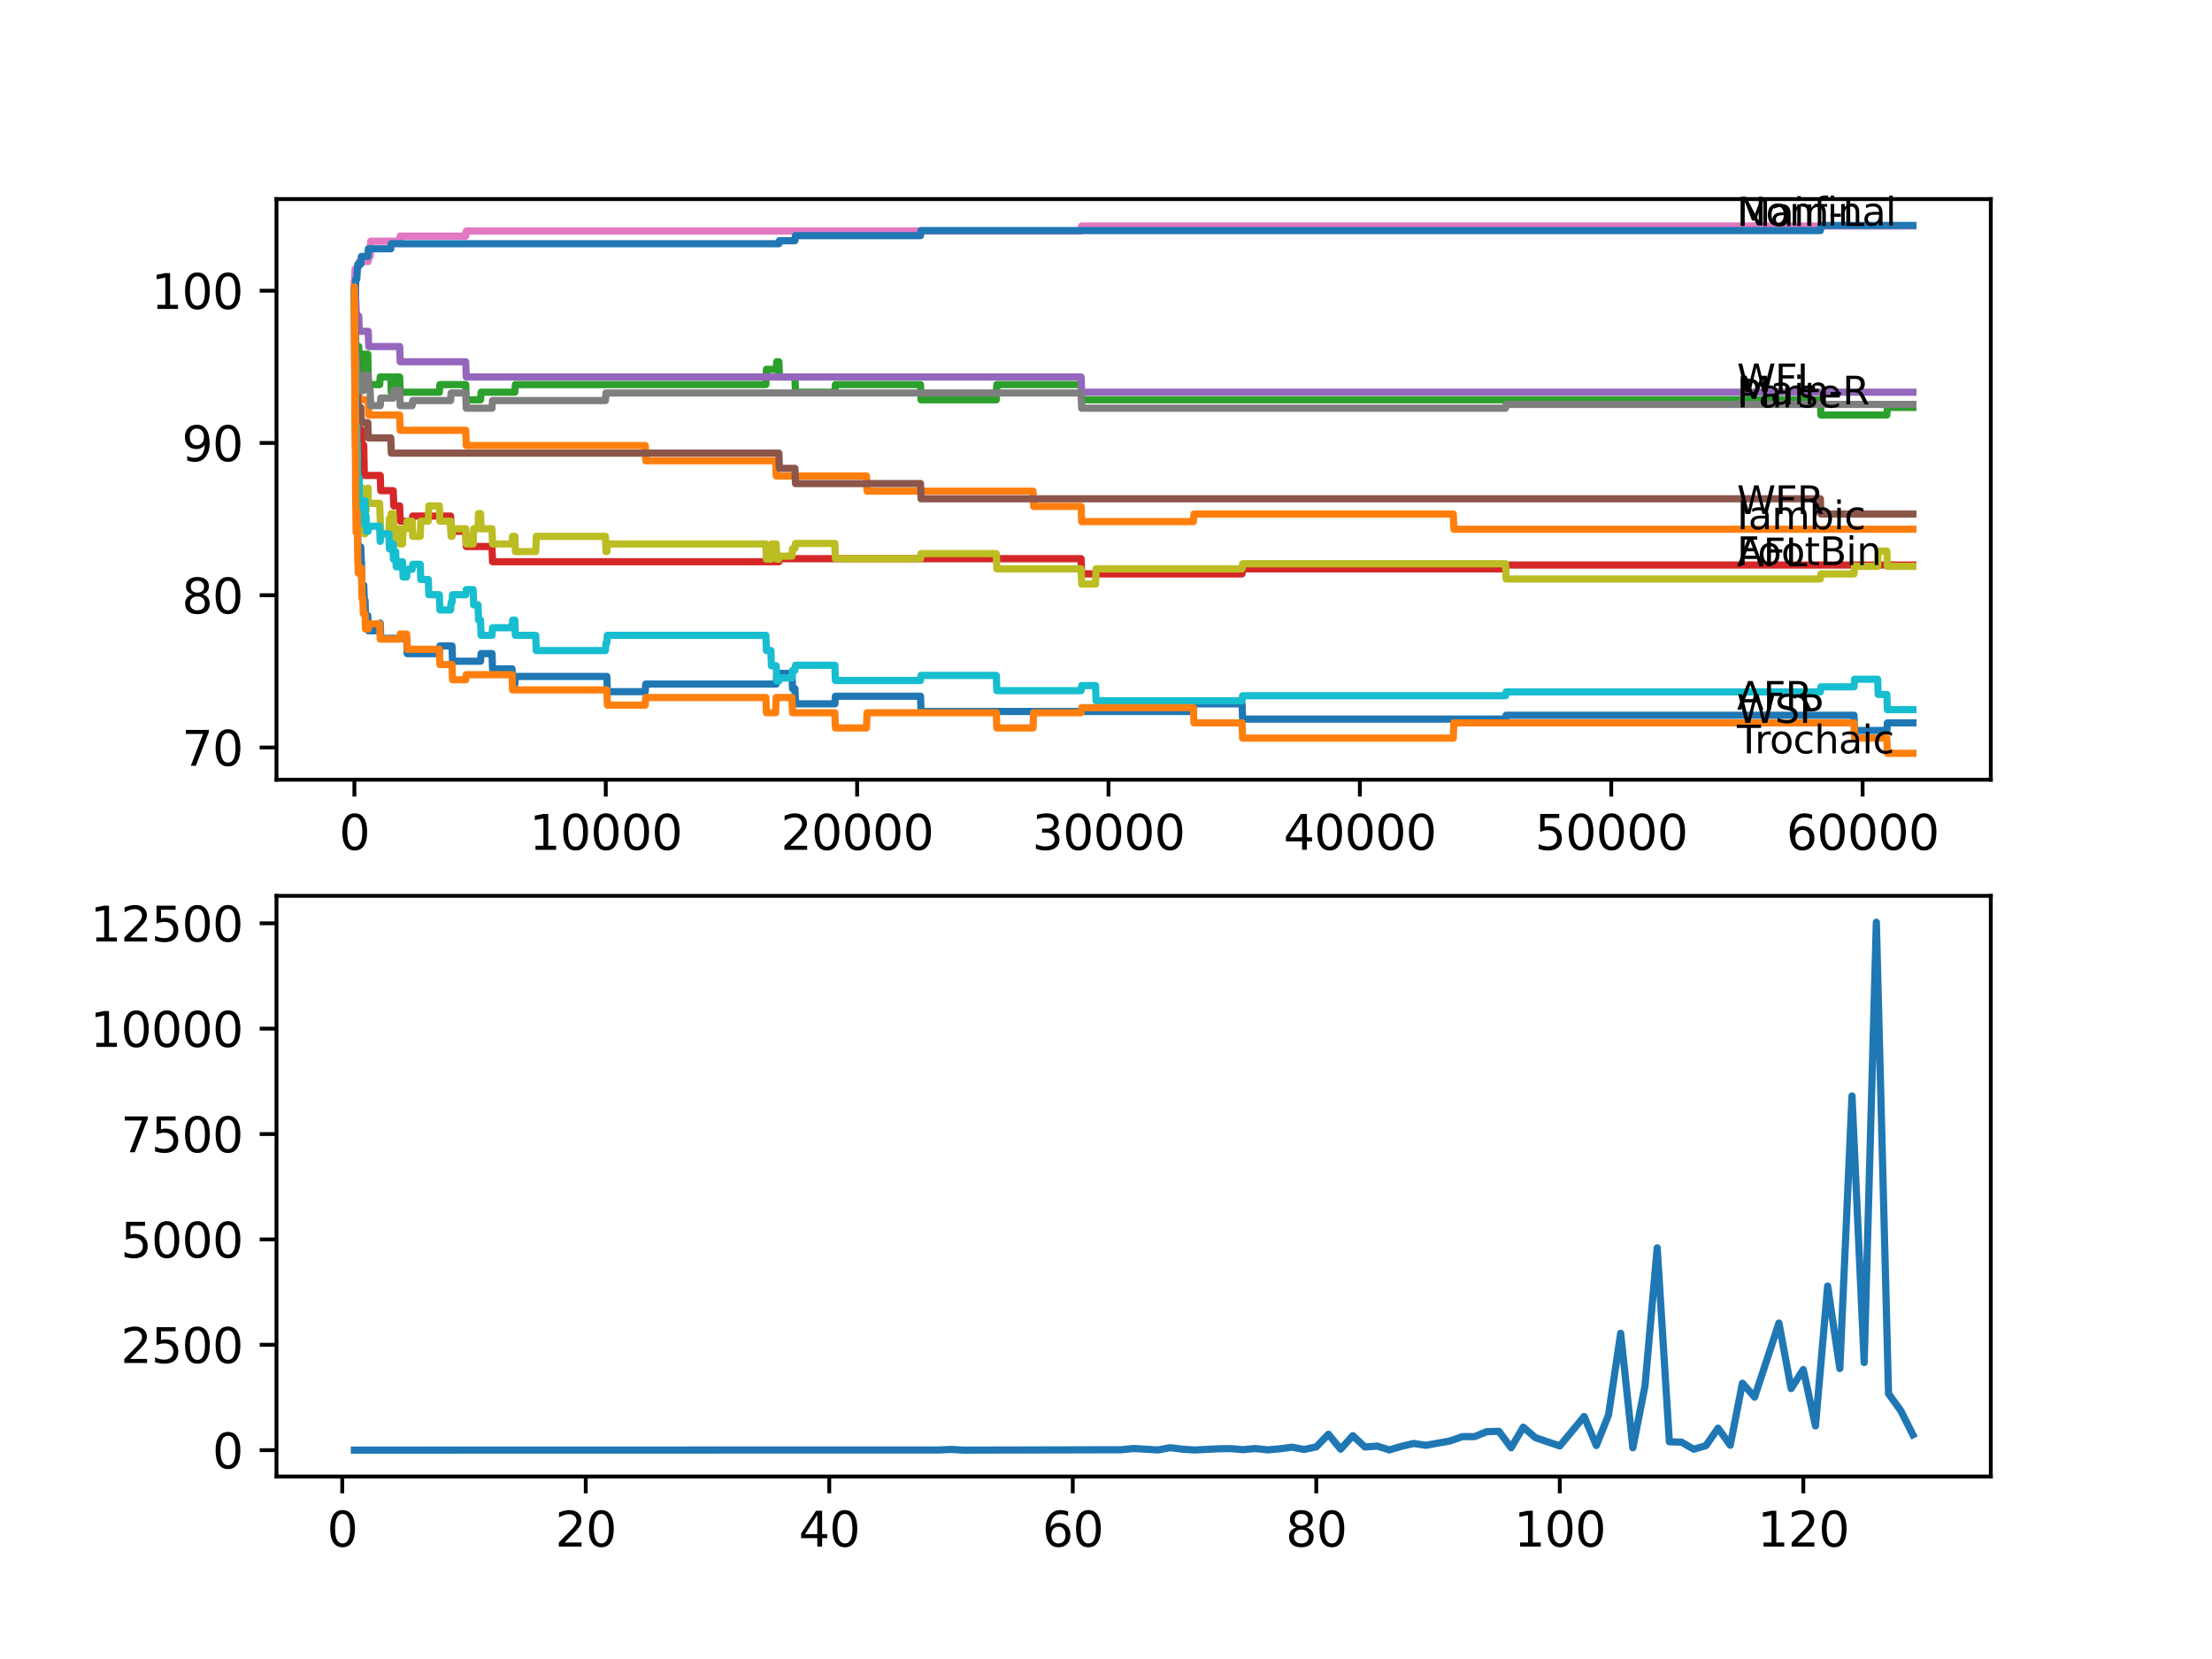 <?xml version="1.0" encoding="utf-8" standalone="no"?>
<!DOCTYPE svg PUBLIC "-//W3C//DTD SVG 1.1//EN"
  "http://www.w3.org/Graphics/SVG/1.1/DTD/svg11.dtd">
<svg xmlns:xlink="http://www.w3.org/1999/xlink" width="460.8pt" height="345.6pt" viewBox="0 0 460.8 345.6" xmlns="http://www.w3.org/2000/svg" version="1.1">
 <defs>
  <style type="text/css">*{stroke-linejoin: round; stroke-linecap: butt}</style>
 </defs>
 <g id="figure_1">
  <g id="patch_1">
   <path d="M 0 345.6 
L 460.8 345.6 
L 460.8 0 
L 0 0 
z
" style="fill: #ffffff"/>
  </g>
  <g id="axes_1">
   <g id="patch_2">
    <path d="M 57.6 162.432 
L 414.72 162.432 
L 414.72 41.472 
L 57.6 41.472 
z
" style="fill: #ffffff"/>
   </g>
   <g id="matplotlib.axis_1">
    <g id="xtick_1">
     <g id="line2d_1">
      <defs>
       <path id="mf27789b582" d="M 0 0 
L 0 3.5 
" style="stroke: #000000; stroke-width: 0.8"/>
      </defs>
      <g>
       <use xlink:href="#mf27789b582" x="73.827" y="162.432" style="stroke: #000000; stroke-width: 0.8"/>
      </g>
     </g>
     <g id="text_1">
      <!-- 0 -->
      <g transform="translate(70.646 177.03)scale(0.1 -0.1)">
       <defs>
        <path id="DejaVuSans-30" d="M 2034 4250 
Q 1547 4250 1301 3770 
Q 1056 3291 1056 2328 
Q 1056 1369 1301 889 
Q 1547 409 2034 409 
Q 2525 409 2770 889 
Q 3016 1369 3016 2328 
Q 3016 3291 2770 3770 
Q 2525 4250 2034 4250 
z
M 2034 4750 
Q 2819 4750 3233 4129 
Q 3647 3509 3647 2328 
Q 3647 1150 3233 529 
Q 2819 -91 2034 -91 
Q 1250 -91 836 529 
Q 422 1150 422 2328 
Q 422 3509 836 4129 
Q 1250 4750 2034 4750 
z
" transform="scale(0.016)"/>
       </defs>
       <use xlink:href="#DejaVuSans-30"/>
      </g>
     </g>
    </g>
    <g id="xtick_2">
     <g id="line2d_2">
      <g>
       <use xlink:href="#mf27789b582" x="126.192" y="162.432" style="stroke: #000000; stroke-width: 0.8"/>
      </g>
     </g>
     <g id="text_2">
      <!-- 10000 -->
      <g transform="translate(110.286 177.03)scale(0.1 -0.1)">
       <defs>
        <path id="DejaVuSans-31" d="M 794 531 
L 1825 531 
L 1825 4091 
L 703 3866 
L 703 4441 
L 1819 4666 
L 2450 4666 
L 2450 531 
L 3481 531 
L 3481 0 
L 794 0 
L 794 531 
z
" transform="scale(0.016)"/>
       </defs>
       <use xlink:href="#DejaVuSans-31"/>
       <use xlink:href="#DejaVuSans-30" x="63.623"/>
       <use xlink:href="#DejaVuSans-30" x="127.246"/>
       <use xlink:href="#DejaVuSans-30" x="190.869"/>
       <use xlink:href="#DejaVuSans-30" x="254.492"/>
      </g>
     </g>
    </g>
    <g id="xtick_3">
     <g id="line2d_3">
      <g>
       <use xlink:href="#mf27789b582" x="178.556" y="162.432" style="stroke: #000000; stroke-width: 0.8"/>
      </g>
     </g>
     <g id="text_3">
      <!-- 20000 -->
      <g transform="translate(162.65 177.03)scale(0.1 -0.1)">
       <defs>
        <path id="DejaVuSans-32" d="M 1228 531 
L 3431 531 
L 3431 0 
L 469 0 
L 469 531 
Q 828 903 1448 1529 
Q 2069 2156 2228 2338 
Q 2531 2678 2651 2914 
Q 2772 3150 2772 3378 
Q 2772 3750 2511 3984 
Q 2250 4219 1831 4219 
Q 1534 4219 1204 4116 
Q 875 4013 500 3803 
L 500 4441 
Q 881 4594 1212 4672 
Q 1544 4750 1819 4750 
Q 2544 4750 2975 4387 
Q 3406 4025 3406 3419 
Q 3406 3131 3298 2873 
Q 3191 2616 2906 2266 
Q 2828 2175 2409 1742 
Q 1991 1309 1228 531 
z
" transform="scale(0.016)"/>
       </defs>
       <use xlink:href="#DejaVuSans-32"/>
       <use xlink:href="#DejaVuSans-30" x="63.623"/>
       <use xlink:href="#DejaVuSans-30" x="127.246"/>
       <use xlink:href="#DejaVuSans-30" x="190.869"/>
       <use xlink:href="#DejaVuSans-30" x="254.492"/>
      </g>
     </g>
    </g>
    <g id="xtick_4">
     <g id="line2d_4">
      <g>
       <use xlink:href="#mf27789b582" x="230.921" y="162.432" style="stroke: #000000; stroke-width: 0.8"/>
      </g>
     </g>
     <g id="text_4">
      <!-- 30000 -->
      <g transform="translate(215.015 177.03)scale(0.1 -0.1)">
       <defs>
        <path id="DejaVuSans-33" d="M 2597 2516 
Q 3050 2419 3304 2112 
Q 3559 1806 3559 1356 
Q 3559 666 3084 287 
Q 2609 -91 1734 -91 
Q 1441 -91 1130 -33 
Q 819 25 488 141 
L 488 750 
Q 750 597 1062 519 
Q 1375 441 1716 441 
Q 2309 441 2620 675 
Q 2931 909 2931 1356 
Q 2931 1769 2642 2001 
Q 2353 2234 1838 2234 
L 1294 2234 
L 1294 2753 
L 1863 2753 
Q 2328 2753 2575 2939 
Q 2822 3125 2822 3475 
Q 2822 3834 2567 4026 
Q 2313 4219 1838 4219 
Q 1578 4219 1281 4162 
Q 984 4106 628 3988 
L 628 4550 
Q 988 4650 1302 4700 
Q 1616 4750 1894 4750 
Q 2613 4750 3031 4423 
Q 3450 4097 3450 3541 
Q 3450 3153 3228 2886 
Q 3006 2619 2597 2516 
z
" transform="scale(0.016)"/>
       </defs>
       <use xlink:href="#DejaVuSans-33"/>
       <use xlink:href="#DejaVuSans-30" x="63.623"/>
       <use xlink:href="#DejaVuSans-30" x="127.246"/>
       <use xlink:href="#DejaVuSans-30" x="190.869"/>
       <use xlink:href="#DejaVuSans-30" x="254.492"/>
      </g>
     </g>
    </g>
    <g id="xtick_5">
     <g id="line2d_5">
      <g>
       <use xlink:href="#mf27789b582" x="283.285" y="162.432" style="stroke: #000000; stroke-width: 0.8"/>
      </g>
     </g>
     <g id="text_5">
      <!-- 40000 -->
      <g transform="translate(267.379 177.03)scale(0.1 -0.1)">
       <defs>
        <path id="DejaVuSans-34" d="M 2419 4116 
L 825 1625 
L 2419 1625 
L 2419 4116 
z
M 2253 4666 
L 3047 4666 
L 3047 1625 
L 3713 1625 
L 3713 1100 
L 3047 1100 
L 3047 0 
L 2419 0 
L 2419 1100 
L 313 1100 
L 313 1709 
L 2253 4666 
z
" transform="scale(0.016)"/>
       </defs>
       <use xlink:href="#DejaVuSans-34"/>
       <use xlink:href="#DejaVuSans-30" x="63.623"/>
       <use xlink:href="#DejaVuSans-30" x="127.246"/>
       <use xlink:href="#DejaVuSans-30" x="190.869"/>
       <use xlink:href="#DejaVuSans-30" x="254.492"/>
      </g>
     </g>
    </g>
    <g id="xtick_6">
     <g id="line2d_6">
      <g>
       <use xlink:href="#mf27789b582" x="335.65" y="162.432" style="stroke: #000000; stroke-width: 0.8"/>
      </g>
     </g>
     <g id="text_6">
      <!-- 50000 -->
      <g transform="translate(319.744 177.03)scale(0.1 -0.1)">
       <defs>
        <path id="DejaVuSans-35" d="M 691 4666 
L 3169 4666 
L 3169 4134 
L 1269 4134 
L 1269 2991 
Q 1406 3038 1543 3061 
Q 1681 3084 1819 3084 
Q 2600 3084 3056 2656 
Q 3513 2228 3513 1497 
Q 3513 744 3044 326 
Q 2575 -91 1722 -91 
Q 1428 -91 1123 -41 
Q 819 9 494 109 
L 494 744 
Q 775 591 1075 516 
Q 1375 441 1709 441 
Q 2250 441 2565 725 
Q 2881 1009 2881 1497 
Q 2881 1984 2565 2268 
Q 2250 2553 1709 2553 
Q 1456 2553 1204 2497 
Q 953 2441 691 2322 
L 691 4666 
z
" transform="scale(0.016)"/>
       </defs>
       <use xlink:href="#DejaVuSans-35"/>
       <use xlink:href="#DejaVuSans-30" x="63.623"/>
       <use xlink:href="#DejaVuSans-30" x="127.246"/>
       <use xlink:href="#DejaVuSans-30" x="190.869"/>
       <use xlink:href="#DejaVuSans-30" x="254.492"/>
      </g>
     </g>
    </g>
    <g id="xtick_7">
     <g id="line2d_7">
      <g>
       <use xlink:href="#mf27789b582" x="388.014" y="162.432" style="stroke: #000000; stroke-width: 0.8"/>
      </g>
     </g>
     <g id="text_7">
      <!-- 60000 -->
      <g transform="translate(372.108 177.03)scale(0.1 -0.1)">
       <defs>
        <path id="DejaVuSans-36" d="M 2113 2584 
Q 1688 2584 1439 2293 
Q 1191 2003 1191 1497 
Q 1191 994 1439 701 
Q 1688 409 2113 409 
Q 2538 409 2786 701 
Q 3034 994 3034 1497 
Q 3034 2003 2786 2293 
Q 2538 2584 2113 2584 
z
M 3366 4563 
L 3366 3988 
Q 3128 4100 2886 4159 
Q 2644 4219 2406 4219 
Q 1781 4219 1451 3797 
Q 1122 3375 1075 2522 
Q 1259 2794 1537 2939 
Q 1816 3084 2150 3084 
Q 2853 3084 3261 2657 
Q 3669 2231 3669 1497 
Q 3669 778 3244 343 
Q 2819 -91 2113 -91 
Q 1303 -91 875 529 
Q 447 1150 447 2328 
Q 447 3434 972 4092 
Q 1497 4750 2381 4750 
Q 2619 4750 2861 4703 
Q 3103 4656 3366 4563 
z
" transform="scale(0.016)"/>
       </defs>
       <use xlink:href="#DejaVuSans-36"/>
       <use xlink:href="#DejaVuSans-30" x="63.623"/>
       <use xlink:href="#DejaVuSans-30" x="127.246"/>
       <use xlink:href="#DejaVuSans-30" x="190.869"/>
       <use xlink:href="#DejaVuSans-30" x="254.492"/>
      </g>
     </g>
    </g>
   </g>
   <g id="matplotlib.axis_2">
    <g id="ytick_1">
     <g id="line2d_8">
      <defs>
       <path id="m6f950e7f8c" d="M 0 0 
L -3.5 0 
" style="stroke: #000000; stroke-width: 0.8"/>
      </defs>
      <g>
       <use xlink:href="#m6f950e7f8c" x="57.6" y="155.718" style="stroke: #000000; stroke-width: 0.8"/>
      </g>
     </g>
     <g id="text_8">
      <!-- 70 -->
      <g transform="translate(37.875 159.517)scale(0.1 -0.1)">
       <defs>
        <path id="DejaVuSans-37" d="M 525 4666 
L 3525 4666 
L 3525 4397 
L 1831 0 
L 1172 0 
L 2766 4134 
L 525 4134 
L 525 4666 
z
" transform="scale(0.016)"/>
       </defs>
       <use xlink:href="#DejaVuSans-37"/>
       <use xlink:href="#DejaVuSans-30" x="63.623"/>
      </g>
     </g>
    </g>
    <g id="ytick_2">
     <g id="line2d_9">
      <g>
       <use xlink:href="#m6f950e7f8c" x="57.6" y="123.998" style="stroke: #000000; stroke-width: 0.8"/>
      </g>
     </g>
     <g id="text_9">
      <!-- 80 -->
      <g transform="translate(37.875 127.797)scale(0.1 -0.1)">
       <defs>
        <path id="DejaVuSans-38" d="M 2034 2216 
Q 1584 2216 1326 1975 
Q 1069 1734 1069 1313 
Q 1069 891 1326 650 
Q 1584 409 2034 409 
Q 2484 409 2743 651 
Q 3003 894 3003 1313 
Q 3003 1734 2745 1975 
Q 2488 2216 2034 2216 
z
M 1403 2484 
Q 997 2584 770 2862 
Q 544 3141 544 3541 
Q 544 4100 942 4425 
Q 1341 4750 2034 4750 
Q 2731 4750 3128 4425 
Q 3525 4100 3525 3541 
Q 3525 3141 3298 2862 
Q 3072 2584 2669 2484 
Q 3125 2378 3379 2068 
Q 3634 1759 3634 1313 
Q 3634 634 3220 271 
Q 2806 -91 2034 -91 
Q 1263 -91 848 271 
Q 434 634 434 1313 
Q 434 1759 690 2068 
Q 947 2378 1403 2484 
z
M 1172 3481 
Q 1172 3119 1398 2916 
Q 1625 2713 2034 2713 
Q 2441 2713 2670 2916 
Q 2900 3119 2900 3481 
Q 2900 3844 2670 4047 
Q 2441 4250 2034 4250 
Q 1625 4250 1398 4047 
Q 1172 3844 1172 3481 
z
" transform="scale(0.016)"/>
       </defs>
       <use xlink:href="#DejaVuSans-38"/>
       <use xlink:href="#DejaVuSans-30" x="63.623"/>
      </g>
     </g>
    </g>
    <g id="ytick_3">
     <g id="line2d_10">
      <g>
       <use xlink:href="#m6f950e7f8c" x="57.6" y="92.277" style="stroke: #000000; stroke-width: 0.8"/>
      </g>
     </g>
     <g id="text_10">
      <!-- 90 -->
      <g transform="translate(37.875 96.077)scale(0.1 -0.1)">
       <defs>
        <path id="DejaVuSans-39" d="M 703 97 
L 703 672 
Q 941 559 1184 500 
Q 1428 441 1663 441 
Q 2288 441 2617 861 
Q 2947 1281 2994 2138 
Q 2813 1869 2534 1725 
Q 2256 1581 1919 1581 
Q 1219 1581 811 2004 
Q 403 2428 403 3163 
Q 403 3881 828 4315 
Q 1253 4750 1959 4750 
Q 2769 4750 3195 4129 
Q 3622 3509 3622 2328 
Q 3622 1225 3098 567 
Q 2575 -91 1691 -91 
Q 1453 -91 1209 -44 
Q 966 3 703 97 
z
M 1959 2075 
Q 2384 2075 2632 2365 
Q 2881 2656 2881 3163 
Q 2881 3666 2632 3958 
Q 2384 4250 1959 4250 
Q 1534 4250 1286 3958 
Q 1038 3666 1038 3163 
Q 1038 2656 1286 2365 
Q 1534 2075 1959 2075 
z
" transform="scale(0.016)"/>
       </defs>
       <use xlink:href="#DejaVuSans-39"/>
       <use xlink:href="#DejaVuSans-30" x="63.623"/>
      </g>
     </g>
    </g>
    <g id="ytick_4">
     <g id="line2d_11">
      <g>
       <use xlink:href="#m6f950e7f8c" x="57.6" y="60.557" style="stroke: #000000; stroke-width: 0.8"/>
      </g>
     </g>
     <g id="text_11">
      <!-- 100 -->
      <g transform="translate(31.512 64.356)scale(0.1 -0.1)">
       <use xlink:href="#DejaVuSans-31"/>
       <use xlink:href="#DejaVuSans-30" x="63.623"/>
       <use xlink:href="#DejaVuSans-30" x="127.246"/>
      </g>
     </g>
    </g>
   </g>
   <g id="line2d_12">
    <path d="M 73.833 63.729 
L 73.843 62.672 
L 73.875 73.774 
L 73.964 86.991 
L 74 83.819 
L 74.026 83.819 
L 74.11 96.507 
L 74.152 94.921 
L 74.178 94.921 
L 74.304 104.437 
L 74.33 104.437 
L 74.445 107.609 
L 74.456 107.609 
L 74.576 113.953 
L 75.158 113.953 
L 75.273 117.125 
L 75.299 117.125 
L 75.419 123.469 
L 75.587 123.469 
L 75.702 121.883 
L 75.775 121.883 
L 75.891 125.055 
L 76.043 125.055 
L 76.158 128.227 
L 76.619 128.227 
L 76.734 131.399 
L 79.09 131.399 
L 79.205 129.813 
L 79.211 129.813 
L 79.326 132.985 
L 84.714 132.985 
L 84.829 136.157 
L 91.521 136.157 
L 91.637 134.571 
L 94.161 134.571 
L 94.276 137.743 
L 100.104 137.743 
L 100.219 136.157 
L 102.492 136.157 
L 102.607 139.329 
L 106.67 139.329 
L 106.786 142.501 
L 107.247 142.501 
L 107.362 140.915 
L 126.412 140.915 
L 126.527 144.087 
L 134.408 144.087 
L 134.523 142.501 
L 161.695 142.501 
L 161.81 140.915 
L 162.25 140.915 
L 162.365 140.281 
L 164.984 140.281 
L 165.099 143.453 
L 165.596 143.453 
L 165.711 146.625 
L 173.917 146.625 
L 174.032 145.039 
L 191.758 145.039 
L 191.873 148.211 
L 248.604 148.211 
L 248.72 146.625 
L 258.742 146.625 
L 258.857 149.797 
L 313.636 149.797 
L 313.751 149.004 
L 386.229 149.004 
L 386.344 152.176 
L 393.068 152.176 
L 393.183 150.59 
L 398.487 150.59 
L 398.487 150.59 
" clip-path="url(#pad3332f97b)" style="fill: none; stroke: #1f77b4; stroke-width: 1.5; stroke-linecap: square"/>
   </g>
   <g id="line2d_13">
    <path d="M 73.833 58.971 
L 73.922 75.889 
L 73.958 71.13 
L 73.969 70.073 
L 74.006 79.589 
L 74.011 79.589 
L 74.037 82.761 
L 74.084 73.774 
L 74.115 76.946 
L 74.121 76.946 
L 74.236 80.118 
L 74.294 80.118 
L 74.409 83.29 
L 74.435 83.29 
L 74.55 80.118 
L 74.733 80.118 
L 74.849 83.29 
L 76.702 83.29 
L 76.818 86.462 
L 83.253 86.462 
L 83.368 89.634 
L 97.014 89.634 
L 97.13 92.806 
L 134.408 92.806 
L 134.523 95.978 
L 161.58 95.978 
L 161.695 99.15 
L 180.504 99.15 
L 180.62 102.322 
L 215.201 102.322 
L 215.316 105.494 
L 225.213 105.494 
L 225.328 108.666 
L 248.604 108.666 
L 248.72 107.08 
L 302.749 107.08 
L 302.864 110.252 
L 398.487 110.252 
L 398.487 110.252 
" clip-path="url(#pad3332f97b)" style="fill: none; stroke: #ff7f0e; stroke-width: 1.5; stroke-linecap: square"/>
   </g>
   <g id="line2d_14">
    <path d="M 73.833 60.557 
L 73.864 59.5 
L 73.901 67.958 
L 73.922 64.258 
L 73.927 64.258 
L 73.985 72.188 
L 74.042 69.016 
L 74.053 69.016 
L 74.173 75.36 
L 74.294 75.36 
L 74.351 78.532 
L 74.398 75.36 
L 74.513 72.188 
L 74.733 72.188 
L 74.849 75.36 
L 75.158 75.36 
L 75.273 78.532 
L 75.278 78.532 
L 75.393 75.36 
L 75.587 75.36 
L 75.702 73.774 
L 76.619 73.774 
L 76.739 80.118 
L 79.09 80.118 
L 79.205 78.532 
L 81.405 78.532 
L 81.52 81.704 
L 81.913 81.704 
L 82.028 78.532 
L 83.253 78.532 
L 83.368 81.704 
L 91.521 81.704 
L 91.637 80.118 
L 97.014 80.118 
L 97.13 83.29 
L 100.104 83.29 
L 100.219 81.704 
L 107.247 81.704 
L 107.362 80.118 
L 159.543 80.118 
L 159.658 76.946 
L 161.695 76.946 
L 161.81 75.36 
L 162.25 75.36 
L 162.365 78.532 
L 165.596 78.532 
L 165.711 81.704 
L 173.917 81.704 
L 174.032 80.118 
L 191.758 80.118 
L 191.873 83.29 
L 207.545 83.29 
L 207.661 80.118 
L 225.213 80.118 
L 225.328 83.29 
L 379.217 83.29 
L 379.332 86.462 
L 393.068 86.462 
L 393.183 84.876 
L 398.487 84.876 
L 398.487 84.876 
" clip-path="url(#pad3332f97b)" style="fill: none; stroke: #2ca02c; stroke-width: 1.5; stroke-linecap: square"/>
   </g>
   <g id="line2d_15">
    <path d="M 73.833 60.557 
L 73.969 60.557 
L 73.985 59.923 
L 74 66.267 
L 74.006 66.267 
L 74.126 74.725 
L 74.299 74.725 
L 74.43 87.414 
L 74.445 87.414 
L 74.477 86.356 
L 74.482 89.528 
L 74.545 89.528 
L 75.278 89.528 
L 75.393 92.7 
L 75.775 92.7 
L 75.896 99.044 
L 79.211 99.044 
L 79.326 102.216 
L 81.913 102.216 
L 82.028 105.388 
L 83.253 105.388 
L 83.368 108.56 
L 85.861 108.56 
L 85.976 107.503 
L 93.862 107.503 
L 93.977 110.675 
L 97.014 110.675 
L 97.13 113.847 
L 102.492 113.847 
L 102.607 117.019 
L 162.25 117.019 
L 162.365 116.385 
L 225.213 116.385 
L 225.328 119.557 
L 258.742 119.557 
L 258.857 118.499 
L 313.636 118.499 
L 313.751 117.706 
L 398.487 117.706 
L 398.487 117.706 
" clip-path="url(#pad3332f97b)" style="fill: none; stroke: #d62728; stroke-width: 1.5; stroke-linecap: square"/>
   </g>
   <g id="line2d_16">
    <path d="M 73.833 60.557 
L 73.869 60.557 
L 73.969 59.5 
L 74.084 62.672 
L 74.121 62.672 
L 74.236 65.844 
L 74.733 65.844 
L 74.849 69.016 
L 76.702 69.016 
L 76.818 72.188 
L 83.253 72.188 
L 83.368 75.36 
L 97.014 75.36 
L 97.13 78.532 
L 225.213 78.532 
L 225.328 81.704 
L 398.487 81.704 
L 398.487 81.704 
" clip-path="url(#pad3332f97b)" style="fill: none; stroke: #9467bd; stroke-width: 1.5; stroke-linecap: square"/>
   </g>
   <g id="line2d_17">
    <path d="M 73.833 60.557 
L 73.885 59.5 
L 73.89 62.672 
L 73.927 62.672 
L 74.047 69.016 
L 74.053 69.016 
L 74.173 75.36 
L 74.314 75.36 
L 74.435 81.704 
L 74.445 81.704 
L 74.561 84.876 
L 75.158 84.876 
L 75.273 88.048 
L 76.619 88.048 
L 76.734 91.22 
L 81.405 91.22 
L 81.52 94.392 
L 162.25 94.392 
L 162.365 97.564 
L 165.596 97.564 
L 165.711 100.736 
L 191.758 100.736 
L 191.873 103.908 
L 379.217 103.908 
L 379.332 107.08 
L 398.487 107.08 
L 398.487 107.08 
" clip-path="url(#pad3332f97b)" style="fill: none; stroke: #8c564b; stroke-width: 1.5; stroke-linecap: square"/>
   </g>
   <g id="line2d_18">
    <path d="M 73.833 58.971 
L 73.838 58.971 
L 73.964 56.063 
L 73.969 56.063 
L 73.995 59.235 
L 74.079 58.178 
L 74.121 58.178 
L 74.236 57.121 
L 74.309 57.121 
L 74.424 55.535 
L 74.733 55.535 
L 74.849 54.477 
L 76.702 54.477 
L 76.818 53.42 
L 77.111 53.42 
L 77.226 50.248 
L 83.253 50.248 
L 83.368 49.191 
L 97.014 49.191 
L 97.13 48.133 
L 225.213 48.133 
L 225.328 47.076 
L 398.487 47.076 
L 398.487 47.076 
" clip-path="url(#pad3332f97b)" style="fill: none; stroke: #e377c2; stroke-width: 1.5; stroke-linecap: square"/>
   </g>
   <g id="line2d_19">
    <path d="M 73.833 63.729 
L 73.838 63.729 
L 73.927 73.245 
L 73.958 72.452 
L 73.969 72.452 
L 73.995 71.818 
L 74 74.99 
L 74.068 73.404 
L 74.121 73.404 
L 74.236 76.576 
L 74.309 76.576 
L 74.33 79.748 
L 74.419 78.162 
L 74.733 78.162 
L 74.849 81.334 
L 75.775 81.334 
L 75.896 78.162 
L 76.702 78.162 
L 76.818 81.334 
L 77.111 81.334 
L 77.226 84.506 
L 79.211 84.506 
L 79.326 82.92 
L 81.944 82.92 
L 82.059 81.334 
L 83.253 81.334 
L 83.368 84.506 
L 85.861 84.506 
L 85.976 83.449 
L 93.862 83.449 
L 93.977 81.862 
L 97.014 81.862 
L 97.13 85.035 
L 102.492 85.035 
L 102.607 83.449 
L 126.119 83.449 
L 126.234 81.862 
L 225.213 81.862 
L 225.328 85.035 
L 313.636 85.035 
L 313.751 84.242 
L 398.487 84.242 
L 398.487 84.242 
" clip-path="url(#pad3332f97b)" style="fill: none; stroke: #7f7f7f; stroke-width: 1.5; stroke-linecap: square"/>
   </g>
   <g id="line2d_20">
    <path d="M 73.833 60.557 
L 73.969 75.889 
L 73.985 75.254 
L 73.995 81.598 
L 74.006 81.598 
L 74.136 94.815 
L 74.294 94.815 
L 74.299 93.758 
L 74.335 102.216 
L 74.351 102.216 
L 74.445 110.675 
L 74.472 108.032 
L 74.477 104.86 
L 74.582 106.446 
L 74.733 106.446 
L 74.822 109.618 
L 74.843 106.446 
L 74.849 106.446 
L 74.964 103.274 
L 75.158 103.274 
L 75.273 101.688 
L 75.278 101.688 
L 75.299 104.86 
L 75.388 103.274 
L 75.414 103.274 
L 75.529 101.688 
L 75.587 101.688 
L 75.702 104.86 
L 75.775 104.86 
L 75.896 111.204 
L 76.043 111.204 
L 76.168 106.446 
L 76.247 106.446 
L 76.362 103.274 
L 76.619 103.274 
L 76.702 101.688 
L 76.708 104.86 
L 76.723 104.86 
L 79.09 104.86 
L 79.205 108.032 
L 79.211 108.032 
L 79.326 111.204 
L 81.012 111.204 
L 81.127 108.032 
L 81.405 108.032 
L 81.52 106.974 
L 81.913 106.974 
L 82.033 113.318 
L 82.421 113.318 
L 82.536 110.146 
L 83.253 110.146 
L 83.368 113.318 
L 83.855 113.318 
L 83.97 110.146 
L 84.714 110.146 
L 84.829 108.56 
L 85.861 108.56 
L 85.976 111.732 
L 87.542 111.732 
L 87.657 108.56 
L 89.223 108.56 
L 89.338 105.388 
L 91.521 105.388 
L 91.637 108.56 
L 93.862 108.56 
L 93.977 111.732 
L 94.161 111.732 
L 94.276 110.146 
L 97.014 110.146 
L 97.13 113.318 
L 98.564 113.318 
L 98.68 110.146 
L 99.58 110.146 
L 99.696 106.974 
L 100.104 106.974 
L 100.219 110.146 
L 102.492 110.146 
L 102.607 113.318 
L 106.67 113.318 
L 106.786 111.732 
L 107.247 111.732 
L 107.362 114.904 
L 111.603 114.904 
L 111.718 111.732 
L 126.119 111.732 
L 126.234 114.904 
L 126.412 114.904 
L 126.527 113.318 
L 159.543 113.318 
L 159.658 116.49 
L 160.585 116.49 
L 160.7 113.318 
L 161.695 113.318 
L 161.81 116.49 
L 162.25 116.49 
L 162.365 115.856 
L 164.984 115.856 
L 165.099 114.27 
L 165.596 114.27 
L 165.711 113.213 
L 173.917 113.213 
L 174.032 116.385 
L 191.758 116.385 
L 191.873 115.327 
L 207.545 115.327 
L 207.661 118.499 
L 225.213 118.499 
L 225.328 121.671 
L 228.219 121.671 
L 228.334 118.499 
L 258.742 118.499 
L 258.857 117.442 
L 313.636 117.442 
L 313.751 120.614 
L 379.217 120.614 
L 379.332 119.557 
L 386.229 119.557 
L 386.344 117.971 
L 391.151 117.971 
L 391.266 114.799 
L 393.068 114.799 
L 393.183 117.971 
L 398.487 117.971 
L 398.487 117.971 
" clip-path="url(#pad3332f97b)" style="fill: none; stroke: #bcbd22; stroke-width: 1.5; stroke-linecap: square"/>
   </g>
   <g id="line2d_21">
    <path d="M 73.833 60.557 
L 73.838 60.557 
L 73.848 59.764 
L 73.906 65.579 
L 74.026 87.414 
L 74.047 84.77 
L 74.063 84.77 
L 74.068 83.713 
L 74.115 92.172 
L 74.142 91.114 
L 74.294 91.114 
L 74.351 89 
L 74.304 93.229 
L 74.398 92.172 
L 74.524 102.216 
L 74.529 102.216 
L 74.644 100.63 
L 74.733 100.63 
L 74.822 99.573 
L 74.828 102.745 
L 74.833 102.745 
L 74.849 102.745 
L 74.964 105.917 
L 75.278 105.917 
L 75.299 109.089 
L 75.388 107.503 
L 75.414 107.503 
L 75.529 105.917 
L 75.587 105.917 
L 75.702 109.089 
L 75.775 109.089 
L 75.896 105.917 
L 76.043 105.917 
L 76.079 104.331 
L 76.084 107.503 
L 76.147 107.503 
L 76.247 107.503 
L 76.362 110.675 
L 76.702 110.675 
L 76.818 109.618 
L 79.09 109.618 
L 79.205 112.79 
L 79.211 112.79 
L 79.326 111.204 
L 81.012 111.204 
L 81.127 114.376 
L 81.405 114.376 
L 81.52 113.318 
L 81.913 113.318 
L 81.944 116.49 
L 82.023 114.904 
L 82.421 114.904 
L 82.536 118.076 
L 83.253 118.076 
L 83.368 117.019 
L 83.855 117.019 
L 83.97 120.191 
L 84.714 120.191 
L 84.829 118.605 
L 85.861 118.605 
L 85.976 117.548 
L 87.542 117.548 
L 87.657 120.72 
L 89.223 120.72 
L 89.338 123.892 
L 91.521 123.892 
L 91.637 127.064 
L 93.862 127.064 
L 93.977 125.478 
L 94.161 125.478 
L 94.276 123.892 
L 97.014 123.892 
L 97.13 122.835 
L 98.564 122.835 
L 98.68 126.007 
L 99.58 126.007 
L 99.696 129.179 
L 100.104 129.179 
L 100.219 132.351 
L 102.492 132.351 
L 102.607 130.765 
L 106.67 130.765 
L 106.786 129.179 
L 107.247 129.179 
L 107.362 132.351 
L 111.603 132.351 
L 111.718 135.523 
L 126.119 135.523 
L 126.234 133.937 
L 126.412 133.937 
L 126.527 132.351 
L 159.543 132.351 
L 159.658 135.523 
L 160.585 135.523 
L 160.7 138.695 
L 161.695 138.695 
L 161.81 141.867 
L 162.25 141.867 
L 162.365 141.232 
L 164.984 141.232 
L 165.099 139.646 
L 165.596 139.646 
L 165.711 138.589 
L 173.917 138.589 
L 174.032 141.761 
L 191.758 141.761 
L 191.873 140.704 
L 207.545 140.704 
L 207.661 143.876 
L 225.213 143.876 
L 225.328 142.818 
L 228.219 142.818 
L 228.334 145.99 
L 258.742 145.99 
L 258.857 144.933 
L 313.636 144.933 
L 313.751 144.14 
L 379.217 144.14 
L 379.332 143.083 
L 386.229 143.083 
L 386.344 141.497 
L 391.151 141.497 
L 391.266 144.669 
L 393.068 144.669 
L 393.183 147.841 
L 398.487 147.841 
L 398.487 147.841 
" clip-path="url(#pad3332f97b)" style="fill: none; stroke: #17becf; stroke-width: 1.5; stroke-linecap: square"/>
   </g>
   <g id="line2d_22">
    <path d="M 73.833 60.557 
L 73.885 63.729 
L 73.943 61.879 
L 73.995 61.879 
L 74.121 58.178 
L 74.314 58.178 
L 74.435 56.063 
L 74.445 56.063 
L 74.561 55.006 
L 75.158 55.006 
L 75.273 53.42 
L 76.619 53.42 
L 76.734 51.834 
L 81.405 51.834 
L 81.52 50.777 
L 162.25 50.777 
L 162.365 50.142 
L 165.596 50.142 
L 165.711 49.085 
L 191.758 49.085 
L 191.873 48.028 
L 379.217 48.028 
L 379.332 46.97 
L 398.487 46.97 
L 398.487 46.97 
" clip-path="url(#pad3332f97b)" style="fill: none; stroke: #1f77b4; stroke-width: 1.5; stroke-linecap: square"/>
   </g>
   <g id="line2d_23">
    <path d="M 73.833 63.729 
L 73.838 63.729 
L 73.848 59.764 
L 73.88 71.395 
L 73.995 92.965 
L 74.011 88.735 
L 74.016 85.563 
L 74.084 103.538 
L 74.089 103.538 
L 74.199 110.939 
L 74.205 107.767 
L 74.294 107.767 
L 74.398 106.71 
L 74.524 116.226 
L 74.529 116.226 
L 74.644 119.398 
L 74.733 119.398 
L 74.849 118.341 
L 75.299 118.341 
L 75.419 124.685 
L 75.587 124.685 
L 75.702 127.857 
L 76.043 127.857 
L 76.158 131.029 
L 76.702 131.029 
L 76.818 129.972 
L 79.09 129.972 
L 79.205 133.144 
L 83.253 133.144 
L 83.368 132.086 
L 84.714 132.086 
L 84.829 135.258 
L 91.521 135.258 
L 91.637 138.43 
L 94.161 138.43 
L 94.276 141.602 
L 97.014 141.602 
L 97.13 140.545 
L 106.67 140.545 
L 106.786 143.717 
L 126.412 143.717 
L 126.527 146.889 
L 134.408 146.889 
L 134.523 145.303 
L 159.543 145.303 
L 159.658 148.475 
L 161.58 148.475 
L 161.695 145.303 
L 164.984 145.303 
L 165.099 148.475 
L 173.917 148.475 
L 174.032 151.647 
L 180.504 151.647 
L 180.62 148.475 
L 207.545 148.475 
L 207.661 151.647 
L 215.201 151.647 
L 215.316 148.475 
L 225.213 148.475 
L 225.328 147.418 
L 248.604 147.418 
L 248.72 150.59 
L 258.742 150.59 
L 258.857 153.762 
L 302.749 153.762 
L 302.864 150.59 
L 386.229 150.59 
L 386.344 153.762 
L 393.068 153.762 
L 393.183 156.934 
L 398.487 156.934 
L 398.487 156.934 
" clip-path="url(#pad3332f97b)" style="fill: none; stroke: #ff7f0e; stroke-width: 1.5; stroke-linecap: square"/>
   </g>
   <g id="patch_3">
    <path d="M 57.6 162.432 
L 57.6 41.472 
" style="fill: none; stroke: #000000; stroke-width: 0.8; stroke-linejoin: miter; stroke-linecap: square"/>
   </g>
   <g id="patch_4">
    <path d="M 414.72 162.432 
L 414.72 41.472 
" style="fill: none; stroke: #000000; stroke-width: 0.8; stroke-linejoin: miter; stroke-linecap: square"/>
   </g>
   <g id="patch_5">
    <path d="M 57.6 162.432 
L 414.72 162.432 
" style="fill: none; stroke: #000000; stroke-width: 0.8; stroke-linejoin: miter; stroke-linecap: square"/>
   </g>
   <g id="patch_6">
    <path d="M 57.6 41.472 
L 414.72 41.472 
" style="fill: none; stroke: #000000; stroke-width: 0.8; stroke-linejoin: miter; stroke-linecap: square"/>
   </g>
   <g id="text_12">
    <!-- WSP -->
    <g transform="translate(361.832 150.59)scale(0.08 -0.08)">
     <defs>
      <path id="DejaVuSans-57" d="M 213 4666 
L 850 4666 
L 1831 722 
L 2809 4666 
L 3519 4666 
L 4500 722 
L 5478 4666 
L 6119 4666 
L 4947 0 
L 4153 0 
L 3169 4050 
L 2175 0 
L 1381 0 
L 213 4666 
z
" transform="scale(0.016)"/>
      <path id="DejaVuSans-53" d="M 3425 4513 
L 3425 3897 
Q 3066 4069 2747 4153 
Q 2428 4238 2131 4238 
Q 1616 4238 1336 4038 
Q 1056 3838 1056 3469 
Q 1056 3159 1242 3001 
Q 1428 2844 1947 2747 
L 2328 2669 
Q 3034 2534 3370 2195 
Q 3706 1856 3706 1288 
Q 3706 609 3251 259 
Q 2797 -91 1919 -91 
Q 1588 -91 1214 -16 
Q 841 59 441 206 
L 441 856 
Q 825 641 1194 531 
Q 1563 422 1919 422 
Q 2459 422 2753 634 
Q 3047 847 3047 1241 
Q 3047 1584 2836 1778 
Q 2625 1972 2144 2069 
L 1759 2144 
Q 1053 2284 737 2584 
Q 422 2884 422 3419 
Q 422 4038 858 4394 
Q 1294 4750 2059 4750 
Q 2388 4750 2728 4690 
Q 3069 4631 3425 4513 
z
" transform="scale(0.016)"/>
      <path id="DejaVuSans-50" d="M 1259 4147 
L 1259 2394 
L 2053 2394 
Q 2494 2394 2734 2622 
Q 2975 2850 2975 3272 
Q 2975 3691 2734 3919 
Q 2494 4147 2053 4147 
L 1259 4147 
z
M 628 4666 
L 2053 4666 
Q 2838 4666 3239 4311 
Q 3641 3956 3641 3272 
Q 3641 2581 3239 2228 
Q 2838 1875 2053 1875 
L 1259 1875 
L 1259 0 
L 628 0 
L 628 4666 
z
" transform="scale(0.016)"/>
     </defs>
     <use xlink:href="#DejaVuSans-57"/>
     <use xlink:href="#DejaVuSans-53" x="98.877"/>
     <use xlink:href="#DejaVuSans-50" x="162.354"/>
    </g>
   </g>
   <g id="text_13">
    <!-- Iambic -->
    <g transform="translate(361.832 110.252)scale(0.08 -0.08)">
     <defs>
      <path id="DejaVuSans-49" d="M 628 4666 
L 1259 4666 
L 1259 0 
L 628 0 
L 628 4666 
z
" transform="scale(0.016)"/>
      <path id="DejaVuSans-61" d="M 2194 1759 
Q 1497 1759 1228 1600 
Q 959 1441 959 1056 
Q 959 750 1161 570 
Q 1363 391 1709 391 
Q 2188 391 2477 730 
Q 2766 1069 2766 1631 
L 2766 1759 
L 2194 1759 
z
M 3341 1997 
L 3341 0 
L 2766 0 
L 2766 531 
Q 2569 213 2275 61 
Q 1981 -91 1556 -91 
Q 1019 -91 701 211 
Q 384 513 384 1019 
Q 384 1609 779 1909 
Q 1175 2209 1959 2209 
L 2766 2209 
L 2766 2266 
Q 2766 2663 2505 2880 
Q 2244 3097 1772 3097 
Q 1472 3097 1187 3025 
Q 903 2953 641 2809 
L 641 3341 
Q 956 3463 1253 3523 
Q 1550 3584 1831 3584 
Q 2591 3584 2966 3190 
Q 3341 2797 3341 1997 
z
" transform="scale(0.016)"/>
      <path id="DejaVuSans-6d" d="M 3328 2828 
Q 3544 3216 3844 3400 
Q 4144 3584 4550 3584 
Q 5097 3584 5394 3201 
Q 5691 2819 5691 2113 
L 5691 0 
L 5113 0 
L 5113 2094 
Q 5113 2597 4934 2840 
Q 4756 3084 4391 3084 
Q 3944 3084 3684 2787 
Q 3425 2491 3425 1978 
L 3425 0 
L 2847 0 
L 2847 2094 
Q 2847 2600 2669 2842 
Q 2491 3084 2119 3084 
Q 1678 3084 1418 2786 
Q 1159 2488 1159 1978 
L 1159 0 
L 581 0 
L 581 3500 
L 1159 3500 
L 1159 2956 
Q 1356 3278 1631 3431 
Q 1906 3584 2284 3584 
Q 2666 3584 2933 3390 
Q 3200 3197 3328 2828 
z
" transform="scale(0.016)"/>
      <path id="DejaVuSans-62" d="M 3116 1747 
Q 3116 2381 2855 2742 
Q 2594 3103 2138 3103 
Q 1681 3103 1420 2742 
Q 1159 2381 1159 1747 
Q 1159 1113 1420 752 
Q 1681 391 2138 391 
Q 2594 391 2855 752 
Q 3116 1113 3116 1747 
z
M 1159 2969 
Q 1341 3281 1617 3432 
Q 1894 3584 2278 3584 
Q 2916 3584 3314 3078 
Q 3713 2572 3713 1747 
Q 3713 922 3314 415 
Q 2916 -91 2278 -91 
Q 1894 -91 1617 61 
Q 1341 213 1159 525 
L 1159 0 
L 581 0 
L 581 4863 
L 1159 4863 
L 1159 2969 
z
" transform="scale(0.016)"/>
      <path id="DejaVuSans-69" d="M 603 3500 
L 1178 3500 
L 1178 0 
L 603 0 
L 603 3500 
z
M 603 4863 
L 1178 4863 
L 1178 4134 
L 603 4134 
L 603 4863 
z
" transform="scale(0.016)"/>
      <path id="DejaVuSans-63" d="M 3122 3366 
L 3122 2828 
Q 2878 2963 2633 3030 
Q 2388 3097 2138 3097 
Q 1578 3097 1268 2742 
Q 959 2388 959 1747 
Q 959 1106 1268 751 
Q 1578 397 2138 397 
Q 2388 397 2633 464 
Q 2878 531 3122 666 
L 3122 134 
Q 2881 22 2623 -34 
Q 2366 -91 2075 -91 
Q 1284 -91 818 406 
Q 353 903 353 1747 
Q 353 2603 823 3093 
Q 1294 3584 2113 3584 
Q 2378 3584 2631 3529 
Q 2884 3475 3122 3366 
z
" transform="scale(0.016)"/>
     </defs>
     <use xlink:href="#DejaVuSans-49"/>
     <use xlink:href="#DejaVuSans-61" x="29.492"/>
     <use xlink:href="#DejaVuSans-6d" x="90.771"/>
     <use xlink:href="#DejaVuSans-62" x="188.184"/>
     <use xlink:href="#DejaVuSans-69" x="251.66"/>
     <use xlink:href="#DejaVuSans-63" x="279.443"/>
    </g>
   </g>
   <g id="text_14">
    <!-- Parse -->
    <g transform="translate(361.832 84.876)scale(0.08 -0.08)">
     <defs>
      <path id="DejaVuSans-72" d="M 2631 2963 
Q 2534 3019 2420 3045 
Q 2306 3072 2169 3072 
Q 1681 3072 1420 2755 
Q 1159 2438 1159 1844 
L 1159 0 
L 581 0 
L 581 3500 
L 1159 3500 
L 1159 2956 
Q 1341 3275 1631 3429 
Q 1922 3584 2338 3584 
Q 2397 3584 2469 3576 
Q 2541 3569 2628 3553 
L 2631 2963 
z
" transform="scale(0.016)"/>
      <path id="DejaVuSans-73" d="M 2834 3397 
L 2834 2853 
Q 2591 2978 2328 3040 
Q 2066 3103 1784 3103 
Q 1356 3103 1142 2972 
Q 928 2841 928 2578 
Q 928 2378 1081 2264 
Q 1234 2150 1697 2047 
L 1894 2003 
Q 2506 1872 2764 1633 
Q 3022 1394 3022 966 
Q 3022 478 2636 193 
Q 2250 -91 1575 -91 
Q 1294 -91 989 -36 
Q 684 19 347 128 
L 347 722 
Q 666 556 975 473 
Q 1284 391 1588 391 
Q 1994 391 2212 530 
Q 2431 669 2431 922 
Q 2431 1156 2273 1281 
Q 2116 1406 1581 1522 
L 1381 1569 
Q 847 1681 609 1914 
Q 372 2147 372 2553 
Q 372 3047 722 3315 
Q 1072 3584 1716 3584 
Q 2034 3584 2315 3537 
Q 2597 3491 2834 3397 
z
" transform="scale(0.016)"/>
      <path id="DejaVuSans-65" d="M 3597 1894 
L 3597 1613 
L 953 1613 
Q 991 1019 1311 708 
Q 1631 397 2203 397 
Q 2534 397 2845 478 
Q 3156 559 3463 722 
L 3463 178 
Q 3153 47 2828 -22 
Q 2503 -91 2169 -91 
Q 1331 -91 842 396 
Q 353 884 353 1716 
Q 353 2575 817 3079 
Q 1281 3584 2069 3584 
Q 2775 3584 3186 3129 
Q 3597 2675 3597 1894 
z
M 3022 2063 
Q 3016 2534 2758 2815 
Q 2500 3097 2075 3097 
Q 1594 3097 1305 2825 
Q 1016 2553 972 2059 
L 3022 2063 
z
" transform="scale(0.016)"/>
     </defs>
     <use xlink:href="#DejaVuSans-50"/>
     <use xlink:href="#DejaVuSans-61" x="55.803"/>
     <use xlink:href="#DejaVuSans-72" x="117.082"/>
     <use xlink:href="#DejaVuSans-73" x="158.195"/>
     <use xlink:href="#DejaVuSans-65" x="210.295"/>
    </g>
   </g>
   <g id="text_15">
    <!-- FootBin -->
    <g transform="translate(361.832 117.706)scale(0.08 -0.08)">
     <defs>
      <path id="DejaVuSans-46" d="M 628 4666 
L 3309 4666 
L 3309 4134 
L 1259 4134 
L 1259 2759 
L 3109 2759 
L 3109 2228 
L 1259 2228 
L 1259 0 
L 628 0 
L 628 4666 
z
" transform="scale(0.016)"/>
      <path id="DejaVuSans-6f" d="M 1959 3097 
Q 1497 3097 1228 2736 
Q 959 2375 959 1747 
Q 959 1119 1226 758 
Q 1494 397 1959 397 
Q 2419 397 2687 759 
Q 2956 1122 2956 1747 
Q 2956 2369 2687 2733 
Q 2419 3097 1959 3097 
z
M 1959 3584 
Q 2709 3584 3137 3096 
Q 3566 2609 3566 1747 
Q 3566 888 3137 398 
Q 2709 -91 1959 -91 
Q 1206 -91 779 398 
Q 353 888 353 1747 
Q 353 2609 779 3096 
Q 1206 3584 1959 3584 
z
" transform="scale(0.016)"/>
      <path id="DejaVuSans-74" d="M 1172 4494 
L 1172 3500 
L 2356 3500 
L 2356 3053 
L 1172 3053 
L 1172 1153 
Q 1172 725 1289 603 
Q 1406 481 1766 481 
L 2356 481 
L 2356 0 
L 1766 0 
Q 1100 0 847 248 
Q 594 497 594 1153 
L 594 3053 
L 172 3053 
L 172 3500 
L 594 3500 
L 594 4494 
L 1172 4494 
z
" transform="scale(0.016)"/>
      <path id="DejaVuSans-42" d="M 1259 2228 
L 1259 519 
L 2272 519 
Q 2781 519 3026 730 
Q 3272 941 3272 1375 
Q 3272 1813 3026 2020 
Q 2781 2228 2272 2228 
L 1259 2228 
z
M 1259 4147 
L 1259 2741 
L 2194 2741 
Q 2656 2741 2882 2914 
Q 3109 3088 3109 3444 
Q 3109 3797 2882 3972 
Q 2656 4147 2194 4147 
L 1259 4147 
z
M 628 4666 
L 2241 4666 
Q 2963 4666 3353 4366 
Q 3744 4066 3744 3513 
Q 3744 3084 3544 2831 
Q 3344 2578 2956 2516 
Q 3422 2416 3680 2098 
Q 3938 1781 3938 1306 
Q 3938 681 3513 340 
Q 3088 0 2303 0 
L 628 0 
L 628 4666 
z
" transform="scale(0.016)"/>
      <path id="DejaVuSans-6e" d="M 3513 2113 
L 3513 0 
L 2938 0 
L 2938 2094 
Q 2938 2591 2744 2837 
Q 2550 3084 2163 3084 
Q 1697 3084 1428 2787 
Q 1159 2491 1159 1978 
L 1159 0 
L 581 0 
L 581 3500 
L 1159 3500 
L 1159 2956 
Q 1366 3272 1645 3428 
Q 1925 3584 2291 3584 
Q 2894 3584 3203 3211 
Q 3513 2838 3513 2113 
z
" transform="scale(0.016)"/>
     </defs>
     <use xlink:href="#DejaVuSans-46"/>
     <use xlink:href="#DejaVuSans-6f" x="53.895"/>
     <use xlink:href="#DejaVuSans-6f" x="115.076"/>
     <use xlink:href="#DejaVuSans-74" x="176.258"/>
     <use xlink:href="#DejaVuSans-42" x="215.467"/>
     <use xlink:href="#DejaVuSans-69" x="284.07"/>
     <use xlink:href="#DejaVuSans-6e" x="311.854"/>
    </g>
   </g>
   <g id="text_16">
    <!-- WFL -->
    <g transform="translate(361.832 81.704)scale(0.08 -0.08)">
     <defs>
      <path id="DejaVuSans-4c" d="M 628 4666 
L 1259 4666 
L 1259 531 
L 3531 531 
L 3531 0 
L 628 0 
L 628 4666 
z
" transform="scale(0.016)"/>
     </defs>
     <use xlink:href="#DejaVuSans-57"/>
     <use xlink:href="#DejaVuSans-46" x="98.877"/>
     <use xlink:href="#DejaVuSans-4c" x="156.396"/>
    </g>
   </g>
   <g id="text_17">
    <!-- WFR -->
    <g transform="translate(361.832 107.08)scale(0.08 -0.08)">
     <defs>
      <path id="DejaVuSans-52" d="M 2841 2188 
Q 3044 2119 3236 1894 
Q 3428 1669 3622 1275 
L 4263 0 
L 3584 0 
L 2988 1197 
Q 2756 1666 2539 1819 
Q 2322 1972 1947 1972 
L 1259 1972 
L 1259 0 
L 628 0 
L 628 4666 
L 2053 4666 
Q 2853 4666 3247 4331 
Q 3641 3997 3641 3322 
Q 3641 2881 3436 2590 
Q 3231 2300 2841 2188 
z
M 1259 4147 
L 1259 2491 
L 2053 2491 
Q 2509 2491 2742 2702 
Q 2975 2913 2975 3322 
Q 2975 3731 2742 3939 
Q 2509 4147 2053 4147 
L 1259 4147 
z
" transform="scale(0.016)"/>
     </defs>
     <use xlink:href="#DejaVuSans-57"/>
     <use xlink:href="#DejaVuSans-46" x="98.877"/>
     <use xlink:href="#DejaVuSans-52" x="156.396"/>
    </g>
   </g>
   <g id="text_18">
    <!-- Main-L -->
    <g transform="translate(361.832 47.076)scale(0.08 -0.08)">
     <defs>
      <path id="DejaVuSans-4d" d="M 628 4666 
L 1569 4666 
L 2759 1491 
L 3956 4666 
L 4897 4666 
L 4897 0 
L 4281 0 
L 4281 4097 
L 3078 897 
L 2444 897 
L 1241 4097 
L 1241 0 
L 628 0 
L 628 4666 
z
" transform="scale(0.016)"/>
      <path id="DejaVuSans-2d" d="M 313 2009 
L 1997 2009 
L 1997 1497 
L 313 1497 
L 313 2009 
z
" transform="scale(0.016)"/>
     </defs>
     <use xlink:href="#DejaVuSans-4d"/>
     <use xlink:href="#DejaVuSans-61" x="86.279"/>
     <use xlink:href="#DejaVuSans-69" x="147.559"/>
     <use xlink:href="#DejaVuSans-6e" x="175.342"/>
     <use xlink:href="#DejaVuSans-2d" x="238.721"/>
     <use xlink:href="#DejaVuSans-4c" x="274.805"/>
    </g>
   </g>
   <g id="text_19">
    <!-- Main-R -->
    <g transform="translate(361.832 84.242)scale(0.08 -0.08)">
     <use xlink:href="#DejaVuSans-4d"/>
     <use xlink:href="#DejaVuSans-61" x="86.279"/>
     <use xlink:href="#DejaVuSans-69" x="147.559"/>
     <use xlink:href="#DejaVuSans-6e" x="175.342"/>
     <use xlink:href="#DejaVuSans-2d" x="238.721"/>
     <use xlink:href="#DejaVuSans-52" x="274.805"/>
    </g>
   </g>
   <g id="text_20">
    <!-- AFL -->
    <g transform="translate(361.832 117.971)scale(0.08 -0.08)">
     <defs>
      <path id="DejaVuSans-41" d="M 2188 4044 
L 1331 1722 
L 3047 1722 
L 2188 4044 
z
M 1831 4666 
L 2547 4666 
L 4325 0 
L 3669 0 
L 3244 1197 
L 1141 1197 
L 716 0 
L 50 0 
L 1831 4666 
z
" transform="scale(0.016)"/>
     </defs>
     <use xlink:href="#DejaVuSans-41"/>
     <use xlink:href="#DejaVuSans-46" x="68.408"/>
     <use xlink:href="#DejaVuSans-4c" x="125.928"/>
    </g>
   </g>
   <g id="text_21">
    <!-- AFR -->
    <g transform="translate(361.832 147.841)scale(0.08 -0.08)">
     <use xlink:href="#DejaVuSans-41"/>
     <use xlink:href="#DejaVuSans-46" x="68.408"/>
     <use xlink:href="#DejaVuSans-52" x="125.928"/>
    </g>
   </g>
   <g id="text_22">
    <!-- Nonfinal -->
    <g transform="translate(361.832 46.97)scale(0.08 -0.08)">
     <defs>
      <path id="DejaVuSans-4e" d="M 628 4666 
L 1478 4666 
L 3547 763 
L 3547 4666 
L 4159 4666 
L 4159 0 
L 3309 0 
L 1241 3903 
L 1241 0 
L 628 0 
L 628 4666 
z
" transform="scale(0.016)"/>
      <path id="DejaVuSans-66" d="M 2375 4863 
L 2375 4384 
L 1825 4384 
Q 1516 4384 1395 4259 
Q 1275 4134 1275 3809 
L 1275 3500 
L 2222 3500 
L 2222 3053 
L 1275 3053 
L 1275 0 
L 697 0 
L 697 3053 
L 147 3053 
L 147 3500 
L 697 3500 
L 697 3744 
Q 697 4328 969 4595 
Q 1241 4863 1831 4863 
L 2375 4863 
z
" transform="scale(0.016)"/>
      <path id="DejaVuSans-6c" d="M 603 4863 
L 1178 4863 
L 1178 0 
L 603 0 
L 603 4863 
z
" transform="scale(0.016)"/>
     </defs>
     <use xlink:href="#DejaVuSans-4e"/>
     <use xlink:href="#DejaVuSans-6f" x="74.805"/>
     <use xlink:href="#DejaVuSans-6e" x="135.986"/>
     <use xlink:href="#DejaVuSans-66" x="199.365"/>
     <use xlink:href="#DejaVuSans-69" x="234.57"/>
     <use xlink:href="#DejaVuSans-6e" x="262.354"/>
     <use xlink:href="#DejaVuSans-61" x="325.732"/>
     <use xlink:href="#DejaVuSans-6c" x="387.012"/>
    </g>
   </g>
   <g id="text_23">
    <!-- Trochaic -->
    <g transform="translate(361.832 156.934)scale(0.08 -0.08)">
     <defs>
      <path id="DejaVuSans-54" d="M -19 4666 
L 3928 4666 
L 3928 4134 
L 2272 4134 
L 2272 0 
L 1638 0 
L 1638 4134 
L -19 4134 
L -19 4666 
z
" transform="scale(0.016)"/>
      <path id="DejaVuSans-68" d="M 3513 2113 
L 3513 0 
L 2938 0 
L 2938 2094 
Q 2938 2591 2744 2837 
Q 2550 3084 2163 3084 
Q 1697 3084 1428 2787 
Q 1159 2491 1159 1978 
L 1159 0 
L 581 0 
L 581 4863 
L 1159 4863 
L 1159 2956 
Q 1366 3272 1645 3428 
Q 1925 3584 2291 3584 
Q 2894 3584 3203 3211 
Q 3513 2838 3513 2113 
z
" transform="scale(0.016)"/>
     </defs>
     <use xlink:href="#DejaVuSans-54"/>
     <use xlink:href="#DejaVuSans-72" x="46.334"/>
     <use xlink:href="#DejaVuSans-6f" x="85.197"/>
     <use xlink:href="#DejaVuSans-63" x="146.379"/>
     <use xlink:href="#DejaVuSans-68" x="201.359"/>
     <use xlink:href="#DejaVuSans-61" x="264.738"/>
     <use xlink:href="#DejaVuSans-69" x="326.018"/>
     <use xlink:href="#DejaVuSans-63" x="353.801"/>
    </g>
   </g>
  </g>
  <g id="axes_2">
   <g id="patch_7">
    <path d="M 57.6 307.584 
L 414.72 307.584 
L 414.72 186.624 
L 57.6 186.624 
z
" style="fill: #ffffff"/>
   </g>
   <g id="matplotlib.axis_3">
    <g id="xtick_8">
     <g id="line2d_24">
      <g>
       <use xlink:href="#mf27789b582" x="71.296" y="307.584" style="stroke: #000000; stroke-width: 0.8"/>
      </g>
     </g>
     <g id="text_24">
      <!-- 0 -->
      <g transform="translate(68.115 322.182)scale(0.1 -0.1)">
       <use xlink:href="#DejaVuSans-30"/>
      </g>
     </g>
    </g>
    <g id="xtick_9">
     <g id="line2d_25">
      <g>
       <use xlink:href="#mf27789b582" x="122.024" y="307.584" style="stroke: #000000; stroke-width: 0.8"/>
      </g>
     </g>
     <g id="text_25">
      <!-- 20 -->
      <g transform="translate(115.661 322.182)scale(0.1 -0.1)">
       <use xlink:href="#DejaVuSans-32"/>
       <use xlink:href="#DejaVuSans-30" x="63.623"/>
      </g>
     </g>
    </g>
    <g id="xtick_10">
     <g id="line2d_26">
      <g>
       <use xlink:href="#mf27789b582" x="172.751" y="307.584" style="stroke: #000000; stroke-width: 0.8"/>
      </g>
     </g>
     <g id="text_26">
      <!-- 40 -->
      <g transform="translate(166.388 322.182)scale(0.1 -0.1)">
       <use xlink:href="#DejaVuSans-34"/>
       <use xlink:href="#DejaVuSans-30" x="63.623"/>
      </g>
     </g>
    </g>
    <g id="xtick_11">
     <g id="line2d_27">
      <g>
       <use xlink:href="#mf27789b582" x="223.478" y="307.584" style="stroke: #000000; stroke-width: 0.8"/>
      </g>
     </g>
     <g id="text_27">
      <!-- 60 -->
      <g transform="translate(217.116 322.182)scale(0.1 -0.1)">
       <use xlink:href="#DejaVuSans-36"/>
       <use xlink:href="#DejaVuSans-30" x="63.623"/>
      </g>
     </g>
    </g>
    <g id="xtick_12">
     <g id="line2d_28">
      <g>
       <use xlink:href="#mf27789b582" x="274.205" y="307.584" style="stroke: #000000; stroke-width: 0.8"/>
      </g>
     </g>
     <g id="text_28">
      <!-- 80 -->
      <g transform="translate(267.843 322.182)scale(0.1 -0.1)">
       <use xlink:href="#DejaVuSans-38"/>
       <use xlink:href="#DejaVuSans-30" x="63.623"/>
      </g>
     </g>
    </g>
    <g id="xtick_13">
     <g id="line2d_29">
      <g>
       <use xlink:href="#mf27789b582" x="324.933" y="307.584" style="stroke: #000000; stroke-width: 0.8"/>
      </g>
     </g>
     <g id="text_29">
      <!-- 100 -->
      <g transform="translate(315.389 322.182)scale(0.1 -0.1)">
       <use xlink:href="#DejaVuSans-31"/>
       <use xlink:href="#DejaVuSans-30" x="63.623"/>
       <use xlink:href="#DejaVuSans-30" x="127.246"/>
      </g>
     </g>
    </g>
    <g id="xtick_14">
     <g id="line2d_30">
      <g>
       <use xlink:href="#mf27789b582" x="375.66" y="307.584" style="stroke: #000000; stroke-width: 0.8"/>
      </g>
     </g>
     <g id="text_30">
      <!-- 120 -->
      <g transform="translate(366.116 322.182)scale(0.1 -0.1)">
       <use xlink:href="#DejaVuSans-31"/>
       <use xlink:href="#DejaVuSans-32" x="63.623"/>
       <use xlink:href="#DejaVuSans-30" x="127.246"/>
      </g>
     </g>
    </g>
   </g>
   <g id="matplotlib.axis_4">
    <g id="ytick_5">
     <g id="line2d_31">
      <g>
       <use xlink:href="#m6f950e7f8c" x="57.6" y="302.095" style="stroke: #000000; stroke-width: 0.8"/>
      </g>
     </g>
     <g id="text_31">
      <!-- 0 -->
      <g transform="translate(44.237 305.894)scale(0.1 -0.1)">
       <use xlink:href="#DejaVuSans-30"/>
      </g>
     </g>
    </g>
    <g id="ytick_6">
     <g id="line2d_32">
      <g>
       <use xlink:href="#m6f950e7f8c" x="57.6" y="280.142" style="stroke: #000000; stroke-width: 0.8"/>
      </g>
     </g>
     <g id="text_32">
      <!-- 2500 -->
      <g transform="translate(25.15 283.941)scale(0.1 -0.1)">
       <use xlink:href="#DejaVuSans-32"/>
       <use xlink:href="#DejaVuSans-35" x="63.623"/>
       <use xlink:href="#DejaVuSans-30" x="127.246"/>
       <use xlink:href="#DejaVuSans-30" x="190.869"/>
      </g>
     </g>
    </g>
    <g id="ytick_7">
     <g id="line2d_33">
      <g>
       <use xlink:href="#m6f950e7f8c" x="57.6" y="258.19" style="stroke: #000000; stroke-width: 0.8"/>
      </g>
     </g>
     <g id="text_33">
      <!-- 5000 -->
      <g transform="translate(25.15 261.989)scale(0.1 -0.1)">
       <use xlink:href="#DejaVuSans-35"/>
       <use xlink:href="#DejaVuSans-30" x="63.623"/>
       <use xlink:href="#DejaVuSans-30" x="127.246"/>
       <use xlink:href="#DejaVuSans-30" x="190.869"/>
      </g>
     </g>
    </g>
    <g id="ytick_8">
     <g id="line2d_34">
      <g>
       <use xlink:href="#m6f950e7f8c" x="57.6" y="236.238" style="stroke: #000000; stroke-width: 0.8"/>
      </g>
     </g>
     <g id="text_34">
      <!-- 7500 -->
      <g transform="translate(25.15 240.037)scale(0.1 -0.1)">
       <use xlink:href="#DejaVuSans-37"/>
       <use xlink:href="#DejaVuSans-35" x="63.623"/>
       <use xlink:href="#DejaVuSans-30" x="127.246"/>
       <use xlink:href="#DejaVuSans-30" x="190.869"/>
      </g>
     </g>
    </g>
    <g id="ytick_9">
     <g id="line2d_35">
      <g>
       <use xlink:href="#m6f950e7f8c" x="57.6" y="214.285" style="stroke: #000000; stroke-width: 0.8"/>
      </g>
     </g>
     <g id="text_35">
      <!-- 10000 -->
      <g transform="translate(18.788 218.084)scale(0.1 -0.1)">
       <use xlink:href="#DejaVuSans-31"/>
       <use xlink:href="#DejaVuSans-30" x="63.623"/>
       <use xlink:href="#DejaVuSans-30" x="127.246"/>
       <use xlink:href="#DejaVuSans-30" x="190.869"/>
       <use xlink:href="#DejaVuSans-30" x="254.492"/>
      </g>
     </g>
    </g>
    <g id="ytick_10">
     <g id="line2d_36">
      <g>
       <use xlink:href="#m6f950e7f8c" x="57.6" y="192.333" style="stroke: #000000; stroke-width: 0.8"/>
      </g>
     </g>
     <g id="text_36">
      <!-- 12500 -->
      <g transform="translate(18.788 196.132)scale(0.1 -0.1)">
       <use xlink:href="#DejaVuSans-31"/>
       <use xlink:href="#DejaVuSans-32" x="63.623"/>
       <use xlink:href="#DejaVuSans-35" x="127.246"/>
       <use xlink:href="#DejaVuSans-30" x="190.869"/>
       <use xlink:href="#DejaVuSans-30" x="254.492"/>
      </g>
     </g>
    </g>
   </g>
   <g id="line2d_37">
    <path d="M 73.833 302.086 
L 195.578 302.059 
L 198.115 301.937 
L 200.651 302.086 
L 233.624 302.007 
L 236.16 301.752 
L 241.233 302.051 
L 243.769 301.577 
L 246.305 301.893 
L 248.842 302.059 
L 253.915 301.805 
L 256.451 301.778 
L 258.987 301.989 
L 261.524 301.752 
L 264.06 302.033 
L 266.596 301.814 
L 269.133 301.471 
L 271.669 301.954 
L 274.205 301.41 
L 276.742 298.775 
L 279.278 301.893 
L 281.815 299.074 
L 284.351 301.436 
L 286.887 301.243 
L 289.424 302.042 
L 291.96 301.296 
L 294.496 300.698 
L 297.033 301.085 
L 302.105 300.172 
L 304.642 299.276 
L 307.178 299.276 
L 309.715 298.24 
L 312.251 298.17 
L 314.787 301.594 
L 317.324 297.309 
L 319.86 299.495 
L 324.933 301.217 
L 330.005 295.087 
L 332.542 301.129 
L 335.078 294.789 
L 337.615 277.754 
L 340.151 301.603 
L 342.687 288.686 
L 345.224 259.946 
L 347.76 300.347 
L 350.296 300.426 
L 352.833 301.901 
L 355.369 301.164 
L 357.905 297.511 
L 360.442 301.067 
L 362.978 288.142 
L 365.515 291.048 
L 370.587 275.62 
L 373.124 289.257 
L 375.66 285.305 
L 378.196 297.054 
L 380.733 267.91 
L 383.269 285.095 
L 385.805 228.3 
L 388.342 283.839 
L 390.878 192.122 
L 393.415 290.337 
L 395.951 293.841 
L 398.487 298.881 
L 398.487 298.881 
" clip-path="url(#p3cafe56d91)" style="fill: none; stroke: #1f77b4; stroke-width: 1.5; stroke-linecap: square"/>
   </g>
   <g id="patch_8">
    <path d="M 57.6 307.584 
L 57.6 186.624 
" style="fill: none; stroke: #000000; stroke-width: 0.8; stroke-linejoin: miter; stroke-linecap: square"/>
   </g>
   <g id="patch_9">
    <path d="M 414.72 307.584 
L 414.72 186.624 
" style="fill: none; stroke: #000000; stroke-width: 0.8; stroke-linejoin: miter; stroke-linecap: square"/>
   </g>
   <g id="patch_10">
    <path d="M 57.6 307.584 
L 414.72 307.584 
" style="fill: none; stroke: #000000; stroke-width: 0.8; stroke-linejoin: miter; stroke-linecap: square"/>
   </g>
   <g id="patch_11">
    <path d="M 57.6 186.624 
L 414.72 186.624 
" style="fill: none; stroke: #000000; stroke-width: 0.8; stroke-linejoin: miter; stroke-linecap: square"/>
   </g>
  </g>
 </g>
 <defs>
  <clipPath id="pad3332f97b">
   <rect x="57.6" y="41.472" width="357.12" height="120.96"/>
  </clipPath>
  <clipPath id="p3cafe56d91">
   <rect x="57.6" y="186.624" width="357.12" height="120.96"/>
  </clipPath>
 </defs>
</svg>
